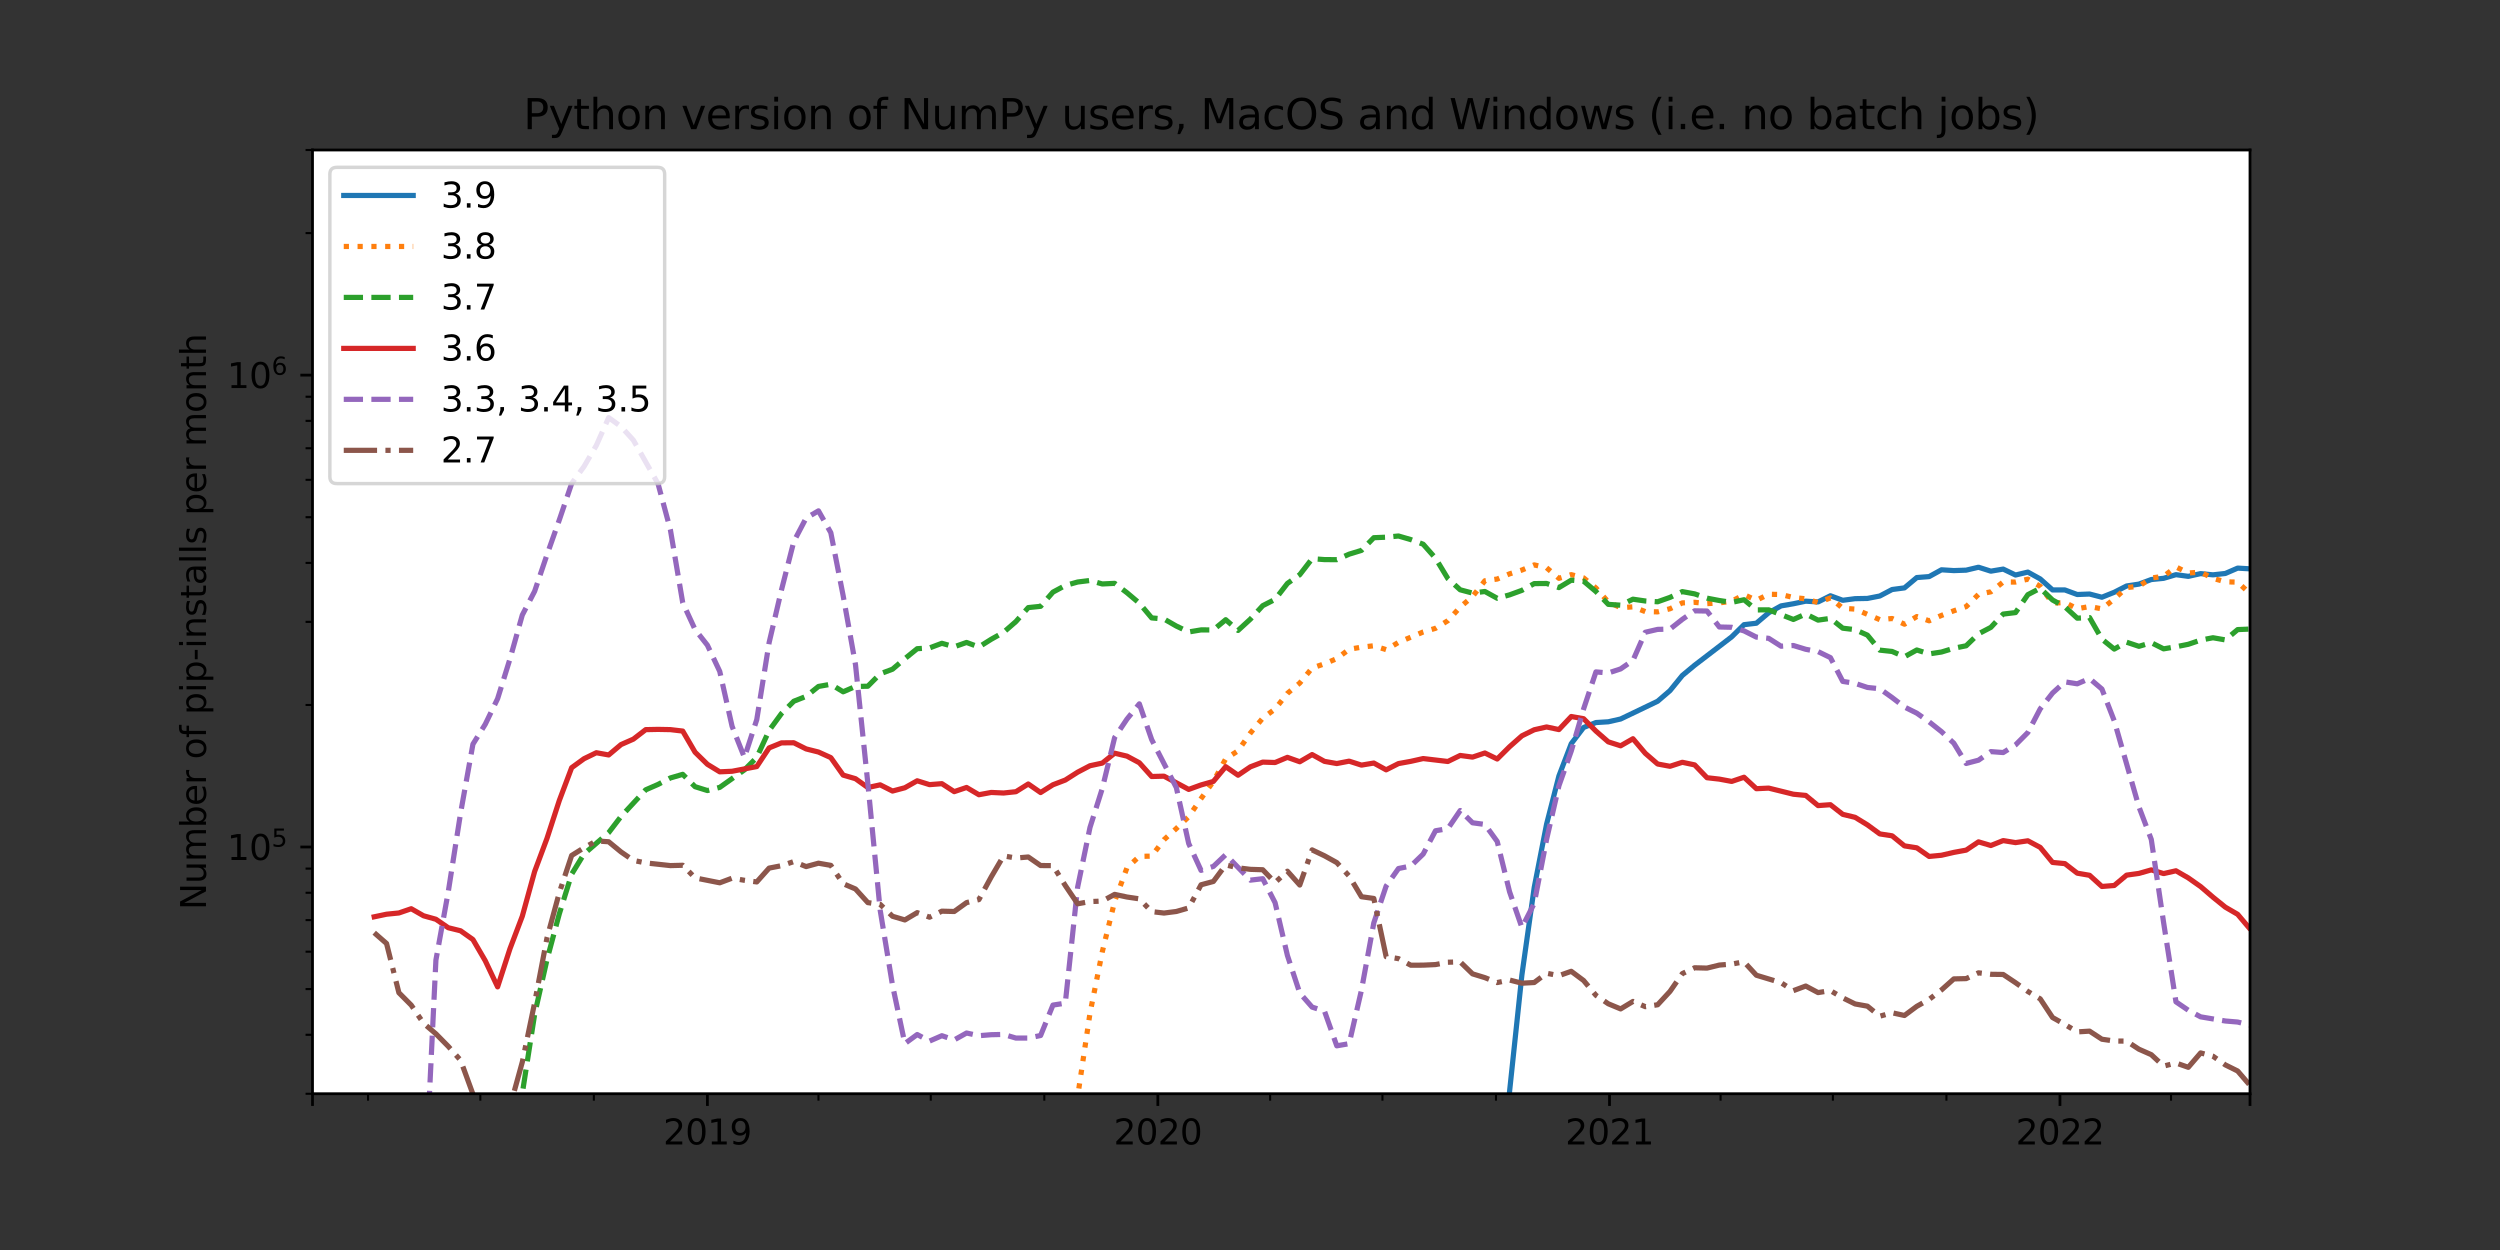 <?xml version="1.0" encoding="utf-8" standalone="no"?>
<!DOCTYPE svg PUBLIC "-//W3C//DTD SVG 1.1//EN"
  "http://www.w3.org/Graphics/SVG/1.1/DTD/svg11.dtd">
<svg xmlns:xlink="http://www.w3.org/1999/xlink" width="720pt" height="360pt" viewBox="0 0 720 360" xmlns="http://www.w3.org/2000/svg" version="1.1">
 <rect x="0" y="0" width="720" height="360" fill="#333333" stroke="none"/>
 <defs>
  <style type="text/css">*{stroke-linejoin: round; stroke-linecap: butt}</style>
 </defs>
 <g id="figure_1">
  <g id="patch_1">
   <path d="M 0 360 
L 720 360 
L 720 0 
L 0 0 
L 0 360 
z
" style="fill: none"/>
  </g>
  <g id="axes_1">
   <g id="patch_2">
    <path d="M 90 315 
L 648 315 
L 648 43.2 
L 90 43.2 
z
" style="fill: #ffffff"/>
   </g>
   <g id="matplotlib.axis_1">
    <g id="xtick_1">
     <g id="line2d_1">
      <defs>
       <path id="m147b0d1f07" d="M 0 0 
L 0 3.5 
" style="stroke: #000000; stroke-width: 0.8"/>
      </defs>
      <g>
       <use xlink:href="#m147b0d1f07" x="90" y="315" style="stroke: #000000; stroke-width: 0.8"/>
      </g>
     </g>
    </g>
    <g id="xtick_2">
     <g id="line2d_2">
      <g>
       <use xlink:href="#m147b0d1f07" x="203.732" y="315" style="stroke: #000000; stroke-width: 0.8"/>
      </g>
     </g>
     <g id="text_1">
      <!-- 2019 -->
      <g transform="translate(191.007 329.598)scale(0.1 -0.1)">
       <defs>
        <path id="DejaVuSans-32" d="M 1228 531 
L 3431 531 
L 3431 0 
L 469 0 
L 469 531 
Q 828 903 1448 1529 
Q 2069 2156 2228 2338 
Q 2531 2678 2651 2914 
Q 2772 3150 2772 3378 
Q 2772 3750 2511 3984 
Q 2250 4219 1831 4219 
Q 1534 4219 1204 4116 
Q 875 4013 500 3803 
L 500 4441 
Q 881 4594 1212 4672 
Q 1544 4750 1819 4750 
Q 2544 4750 2975 4387 
Q 3406 4025 3406 3419 
Q 3406 3131 3298 2873 
Q 3191 2616 2906 2266 
Q 2828 2175 2409 1742 
Q 1991 1309 1228 531 
z
" transform="scale(0.016)"/>
        <path id="DejaVuSans-30" d="M 2034 4250 
Q 1547 4250 1301 3770 
Q 1056 3291 1056 2328 
Q 1056 1369 1301 889 
Q 1547 409 2034 409 
Q 2525 409 2770 889 
Q 3016 1369 3016 2328 
Q 3016 3291 2770 3770 
Q 2525 4250 2034 4250 
z
M 2034 4750 
Q 2819 4750 3233 4129 
Q 3647 3509 3647 2328 
Q 3647 1150 3233 529 
Q 2819 -91 2034 -91 
Q 1250 -91 836 529 
Q 422 1150 422 2328 
Q 422 3509 836 4129 
Q 1250 4750 2034 4750 
z
" transform="scale(0.016)"/>
        <path id="DejaVuSans-31" d="M 794 531 
L 1825 531 
L 1825 4091 
L 703 3866 
L 703 4441 
L 1819 4666 
L 2450 4666 
L 2450 531 
L 3481 531 
L 3481 0 
L 794 0 
L 794 531 
z
" transform="scale(0.016)"/>
        <path id="DejaVuSans-39" d="M 703 97 
L 703 672 
Q 941 559 1184 500 
Q 1428 441 1663 441 
Q 2288 441 2617 861 
Q 2947 1281 2994 2138 
Q 2813 1869 2534 1725 
Q 2256 1581 1919 1581 
Q 1219 1581 811 2004 
Q 403 2428 403 3163 
Q 403 3881 828 4315 
Q 1253 4750 1959 4750 
Q 2769 4750 3195 4129 
Q 3622 3509 3622 2328 
Q 3622 1225 3098 567 
Q 2575 -91 1691 -91 
Q 1453 -91 1209 -44 
Q 966 3 703 97 
z
M 1959 2075 
Q 2384 2075 2632 2365 
Q 2881 2656 2881 3163 
Q 2881 3666 2632 3958 
Q 2384 4250 1959 4250 
Q 1534 4250 1286 3958 
Q 1038 3666 1038 3163 
Q 1038 2656 1286 2365 
Q 1534 2075 1959 2075 
z
" transform="scale(0.016)"/>
       </defs>
       <use xlink:href="#DejaVuSans-32"/>
       <use xlink:href="#DejaVuSans-30" x="63.623"/>
       <use xlink:href="#DejaVuSans-31" x="127.246"/>
       <use xlink:href="#DejaVuSans-39" x="190.869"/>
      </g>
     </g>
    </g>
    <g id="xtick_3">
     <g id="line2d_3">
      <g>
       <use xlink:href="#m147b0d1f07" x="333.459" y="315" style="stroke: #000000; stroke-width: 0.8"/>
      </g>
     </g>
     <g id="text_2">
      <!-- 2020 -->
      <g transform="translate(320.734 329.598)scale(0.1 -0.1)">
       <use xlink:href="#DejaVuSans-32"/>
       <use xlink:href="#DejaVuSans-30" x="63.623"/>
       <use xlink:href="#DejaVuSans-32" x="127.246"/>
       <use xlink:href="#DejaVuSans-30" x="190.869"/>
      </g>
     </g>
    </g>
    <g id="xtick_4">
     <g id="line2d_4">
      <g>
       <use xlink:href="#m147b0d1f07" x="463.54" y="315" style="stroke: #000000; stroke-width: 0.8"/>
      </g>
     </g>
     <g id="text_3">
      <!-- 2021 -->
      <g transform="translate(450.815 329.598)scale(0.1 -0.1)">
       <use xlink:href="#DejaVuSans-32"/>
       <use xlink:href="#DejaVuSans-30" x="63.623"/>
       <use xlink:href="#DejaVuSans-32" x="127.246"/>
       <use xlink:href="#DejaVuSans-31" x="190.869"/>
      </g>
     </g>
    </g>
    <g id="xtick_5">
     <g id="line2d_5">
      <g>
       <use xlink:href="#m147b0d1f07" x="593.266" y="315" style="stroke: #000000; stroke-width: 0.8"/>
      </g>
     </g>
     <g id="text_4">
      <!-- 2022 -->
      <g transform="translate(580.541 329.598)scale(0.1 -0.1)">
       <use xlink:href="#DejaVuSans-32"/>
       <use xlink:href="#DejaVuSans-30" x="63.623"/>
       <use xlink:href="#DejaVuSans-32" x="127.246"/>
       <use xlink:href="#DejaVuSans-32" x="190.869"/>
      </g>
     </g>
    </g>
    <g id="xtick_6">
     <g id="line2d_6">
      <g>
       <use xlink:href="#m147b0d1f07" x="648" y="315" style="stroke: #000000; stroke-width: 0.8"/>
      </g>
     </g>
    </g>
    <g id="xtick_7">
     <g id="line2d_7">
      <defs>
       <path id="m01ecec6d62" d="M 0 0 
L 0 2 
" style="stroke: #000000; stroke-width: 0.6"/>
      </defs>
      <g>
       <use xlink:href="#m01ecec6d62" x="105.994" y="315" style="stroke: #000000; stroke-width: 0.6"/>
      </g>
     </g>
    </g>
    <g id="xtick_8">
     <g id="line2d_8">
      <g>
       <use xlink:href="#m01ecec6d62" x="138.336" y="315" style="stroke: #000000; stroke-width: 0.6"/>
      </g>
     </g>
    </g>
    <g id="xtick_9">
     <g id="line2d_9">
      <g>
       <use xlink:href="#m01ecec6d62" x="171.034" y="315" style="stroke: #000000; stroke-width: 0.6"/>
      </g>
     </g>
    </g>
    <g id="xtick_10">
     <g id="line2d_10">
      <g>
       <use xlink:href="#m01ecec6d62" x="235.72" y="315" style="stroke: #000000; stroke-width: 0.6"/>
      </g>
     </g>
    </g>
    <g id="xtick_11">
     <g id="line2d_11">
      <g>
       <use xlink:href="#m01ecec6d62" x="268.062" y="315" style="stroke: #000000; stroke-width: 0.6"/>
      </g>
     </g>
    </g>
    <g id="xtick_12">
     <g id="line2d_12">
      <g>
       <use xlink:href="#m01ecec6d62" x="300.761" y="315" style="stroke: #000000; stroke-width: 0.6"/>
      </g>
     </g>
    </g>
    <g id="xtick_13">
     <g id="line2d_13">
      <g>
       <use xlink:href="#m01ecec6d62" x="365.801" y="315" style="stroke: #000000; stroke-width: 0.6"/>
      </g>
     </g>
    </g>
    <g id="xtick_14">
     <g id="line2d_14">
      <g>
       <use xlink:href="#m01ecec6d62" x="398.144" y="315" style="stroke: #000000; stroke-width: 0.6"/>
      </g>
     </g>
    </g>
    <g id="xtick_15">
     <g id="line2d_15">
      <g>
       <use xlink:href="#m01ecec6d62" x="430.842" y="315" style="stroke: #000000; stroke-width: 0.6"/>
      </g>
     </g>
    </g>
    <g id="xtick_16">
     <g id="line2d_16">
      <g>
       <use xlink:href="#m01ecec6d62" x="495.527" y="315" style="stroke: #000000; stroke-width: 0.6"/>
      </g>
     </g>
    </g>
    <g id="xtick_17">
     <g id="line2d_17">
      <g>
       <use xlink:href="#m01ecec6d62" x="527.87" y="315" style="stroke: #000000; stroke-width: 0.6"/>
      </g>
     </g>
    </g>
    <g id="xtick_18">
     <g id="line2d_18">
      <g>
       <use xlink:href="#m01ecec6d62" x="560.568" y="315" style="stroke: #000000; stroke-width: 0.6"/>
      </g>
     </g>
    </g>
    <g id="xtick_19">
     <g id="line2d_19">
      <g>
       <use xlink:href="#m01ecec6d62" x="625.254" y="315" style="stroke: #000000; stroke-width: 0.6"/>
      </g>
     </g>
    </g>
   </g>
   <g id="matplotlib.axis_2">
    <g id="ytick_1">
     <g id="line2d_20">
      <defs>
       <path id="m33258779d2" d="M 0 0 
L -3.5 0 
" style="stroke: #000000; stroke-width: 0.8"/>
      </defs>
      <g>
       <use xlink:href="#m33258779d2" x="90" y="243.941" style="stroke: #000000; stroke-width: 0.8"/>
      </g>
     </g>
     <g id="text_5">
      <!-- $\mathdefault{10^{5}}$ -->
      <g transform="translate(65.4 247.74)scale(0.1 -0.1)">
       <defs>
        <path id="DejaVuSans-35" d="M 691 4666 
L 3169 4666 
L 3169 4134 
L 1269 4134 
L 1269 2991 
Q 1406 3038 1543 3061 
Q 1681 3084 1819 3084 
Q 2600 3084 3056 2656 
Q 3513 2228 3513 1497 
Q 3513 744 3044 326 
Q 2575 -91 1722 -91 
Q 1428 -91 1123 -41 
Q 819 9 494 109 
L 494 744 
Q 775 591 1075 516 
Q 1375 441 1709 441 
Q 2250 441 2565 725 
Q 2881 1009 2881 1497 
Q 2881 1984 2565 2268 
Q 2250 2553 1709 2553 
Q 1456 2553 1204 2497 
Q 953 2441 691 2322 
L 691 4666 
z
" transform="scale(0.016)"/>
       </defs>
       <use xlink:href="#DejaVuSans-31" transform="translate(0 0.684)"/>
       <use xlink:href="#DejaVuSans-30" transform="translate(63.623 0.684)"/>
       <use xlink:href="#DejaVuSans-35" transform="translate(128.203 38.966)scale(0.7)"/>
      </g>
     </g>
    </g>
    <g id="ytick_2">
     <g id="line2d_21">
      <g>
       <use xlink:href="#m33258779d2" x="90" y="108.041" style="stroke: #000000; stroke-width: 0.8"/>
      </g>
     </g>
     <g id="text_6">
      <!-- $\mathdefault{10^{6}}$ -->
      <g transform="translate(65.4 111.84)scale(0.1 -0.1)">
       <defs>
        <path id="DejaVuSans-36" d="M 2113 2584 
Q 1688 2584 1439 2293 
Q 1191 2003 1191 1497 
Q 1191 994 1439 701 
Q 1688 409 2113 409 
Q 2538 409 2786 701 
Q 3034 994 3034 1497 
Q 3034 2003 2786 2293 
Q 2538 2584 2113 2584 
z
M 3366 4563 
L 3366 3988 
Q 3128 4100 2886 4159 
Q 2644 4219 2406 4219 
Q 1781 4219 1451 3797 
Q 1122 3375 1075 2522 
Q 1259 2794 1537 2939 
Q 1816 3084 2150 3084 
Q 2853 3084 3261 2657 
Q 3669 2231 3669 1497 
Q 3669 778 3244 343 
Q 2819 -91 2113 -91 
Q 1303 -91 875 529 
Q 447 1150 447 2328 
Q 447 3434 972 4092 
Q 1497 4750 2381 4750 
Q 2619 4750 2861 4703 
Q 3103 4656 3366 4563 
z
" transform="scale(0.016)"/>
       </defs>
       <use xlink:href="#DejaVuSans-31" transform="translate(0 0.766)"/>
       <use xlink:href="#DejaVuSans-30" transform="translate(63.623 0.766)"/>
       <use xlink:href="#DejaVuSans-36" transform="translate(128.203 39.047)scale(0.7)"/>
      </g>
     </g>
    </g>
    <g id="ytick_3">
     <g id="line2d_22">
      <defs>
       <path id="mcaf489f945" d="M 0 0 
L -2 0 
" style="stroke: #000000; stroke-width: 0.6"/>
      </defs>
      <g>
       <use xlink:href="#mcaf489f945" x="90" y="315" style="stroke: #000000; stroke-width: 0.6"/>
      </g>
     </g>
    </g>
    <g id="ytick_4">
     <g id="line2d_23">
      <g>
       <use xlink:href="#mcaf489f945" x="90" y="298.021" style="stroke: #000000; stroke-width: 0.6"/>
      </g>
     </g>
    </g>
    <g id="ytick_5">
     <g id="line2d_24">
      <g>
       <use xlink:href="#mcaf489f945" x="90" y="284.851" style="stroke: #000000; stroke-width: 0.6"/>
      </g>
     </g>
    </g>
    <g id="ytick_6">
     <g id="line2d_25">
      <g>
       <use xlink:href="#mcaf489f945" x="90" y="274.09" style="stroke: #000000; stroke-width: 0.6"/>
      </g>
     </g>
    </g>
    <g id="ytick_7">
     <g id="line2d_26">
      <g>
       <use xlink:href="#mcaf489f945" x="90" y="264.992" style="stroke: #000000; stroke-width: 0.6"/>
      </g>
     </g>
    </g>
    <g id="ytick_8">
     <g id="line2d_27">
      <g>
       <use xlink:href="#mcaf489f945" x="90" y="257.111" style="stroke: #000000; stroke-width: 0.6"/>
      </g>
     </g>
    </g>
    <g id="ytick_9">
     <g id="line2d_28">
      <g>
       <use xlink:href="#mcaf489f945" x="90" y="250.159" style="stroke: #000000; stroke-width: 0.6"/>
      </g>
     </g>
    </g>
    <g id="ytick_10">
     <g id="line2d_29">
      <g>
       <use xlink:href="#mcaf489f945" x="90" y="203.031" style="stroke: #000000; stroke-width: 0.6"/>
      </g>
     </g>
    </g>
    <g id="ytick_11">
     <g id="line2d_30">
      <g>
       <use xlink:href="#mcaf489f945" x="90" y="179.1" style="stroke: #000000; stroke-width: 0.6"/>
      </g>
     </g>
    </g>
    <g id="ytick_12">
     <g id="line2d_31">
      <g>
       <use xlink:href="#mcaf489f945" x="90" y="162.121" style="stroke: #000000; stroke-width: 0.6"/>
      </g>
     </g>
    </g>
    <g id="ytick_13">
     <g id="line2d_32">
      <g>
       <use xlink:href="#mcaf489f945" x="90" y="148.951" style="stroke: #000000; stroke-width: 0.6"/>
      </g>
     </g>
    </g>
    <g id="ytick_14">
     <g id="line2d_33">
      <g>
       <use xlink:href="#mcaf489f945" x="90" y="138.19" style="stroke: #000000; stroke-width: 0.6"/>
      </g>
     </g>
    </g>
    <g id="ytick_15">
     <g id="line2d_34">
      <g>
       <use xlink:href="#mcaf489f945" x="90" y="129.092" style="stroke: #000000; stroke-width: 0.6"/>
      </g>
     </g>
    </g>
    <g id="ytick_16">
     <g id="line2d_35">
      <g>
       <use xlink:href="#mcaf489f945" x="90" y="121.211" style="stroke: #000000; stroke-width: 0.6"/>
      </g>
     </g>
    </g>
    <g id="ytick_17">
     <g id="line2d_36">
      <g>
       <use xlink:href="#mcaf489f945" x="90" y="114.259" style="stroke: #000000; stroke-width: 0.6"/>
      </g>
     </g>
    </g>
    <g id="ytick_18">
     <g id="line2d_37">
      <g>
       <use xlink:href="#mcaf489f945" x="90" y="67.131" style="stroke: #000000; stroke-width: 0.6"/>
      </g>
     </g>
    </g>
    <g id="ytick_19">
     <g id="line2d_38">
      <g>
       <use xlink:href="#mcaf489f945" x="90" y="43.2" style="stroke: #000000; stroke-width: 0.6"/>
      </g>
     </g>
    </g>
    <g id="text_7">
     <!-- Number of pip-installs per month -->
     <g transform="translate(59.32 262.006)rotate(-90)scale(0.1 -0.1)">
      <defs>
       <path id="DejaVuSans-4e" d="M 628 4666 
L 1478 4666 
L 3547 763 
L 3547 4666 
L 4159 4666 
L 4159 0 
L 3309 0 
L 1241 3903 
L 1241 0 
L 628 0 
L 628 4666 
z
" transform="scale(0.016)"/>
       <path id="DejaVuSans-75" d="M 544 1381 
L 544 3500 
L 1119 3500 
L 1119 1403 
Q 1119 906 1312 657 
Q 1506 409 1894 409 
Q 2359 409 2629 706 
Q 2900 1003 2900 1516 
L 2900 3500 
L 3475 3500 
L 3475 0 
L 2900 0 
L 2900 538 
Q 2691 219 2414 64 
Q 2138 -91 1772 -91 
Q 1169 -91 856 284 
Q 544 659 544 1381 
z
M 1991 3584 
L 1991 3584 
z
" transform="scale(0.016)"/>
       <path id="DejaVuSans-6d" d="M 3328 2828 
Q 3544 3216 3844 3400 
Q 4144 3584 4550 3584 
Q 5097 3584 5394 3201 
Q 5691 2819 5691 2113 
L 5691 0 
L 5113 0 
L 5113 2094 
Q 5113 2597 4934 2840 
Q 4756 3084 4391 3084 
Q 3944 3084 3684 2787 
Q 3425 2491 3425 1978 
L 3425 0 
L 2847 0 
L 2847 2094 
Q 2847 2600 2669 2842 
Q 2491 3084 2119 3084 
Q 1678 3084 1418 2786 
Q 1159 2488 1159 1978 
L 1159 0 
L 581 0 
L 581 3500 
L 1159 3500 
L 1159 2956 
Q 1356 3278 1631 3431 
Q 1906 3584 2284 3584 
Q 2666 3584 2933 3390 
Q 3200 3197 3328 2828 
z
" transform="scale(0.016)"/>
       <path id="DejaVuSans-62" d="M 3116 1747 
Q 3116 2381 2855 2742 
Q 2594 3103 2138 3103 
Q 1681 3103 1420 2742 
Q 1159 2381 1159 1747 
Q 1159 1113 1420 752 
Q 1681 391 2138 391 
Q 2594 391 2855 752 
Q 3116 1113 3116 1747 
z
M 1159 2969 
Q 1341 3281 1617 3432 
Q 1894 3584 2278 3584 
Q 2916 3584 3314 3078 
Q 3713 2572 3713 1747 
Q 3713 922 3314 415 
Q 2916 -91 2278 -91 
Q 1894 -91 1617 61 
Q 1341 213 1159 525 
L 1159 0 
L 581 0 
L 581 4863 
L 1159 4863 
L 1159 2969 
z
" transform="scale(0.016)"/>
       <path id="DejaVuSans-65" d="M 3597 1894 
L 3597 1613 
L 953 1613 
Q 991 1019 1311 708 
Q 1631 397 2203 397 
Q 2534 397 2845 478 
Q 3156 559 3463 722 
L 3463 178 
Q 3153 47 2828 -22 
Q 2503 -91 2169 -91 
Q 1331 -91 842 396 
Q 353 884 353 1716 
Q 353 2575 817 3079 
Q 1281 3584 2069 3584 
Q 2775 3584 3186 3129 
Q 3597 2675 3597 1894 
z
M 3022 2063 
Q 3016 2534 2758 2815 
Q 2500 3097 2075 3097 
Q 1594 3097 1305 2825 
Q 1016 2553 972 2059 
L 3022 2063 
z
" transform="scale(0.016)"/>
       <path id="DejaVuSans-72" d="M 2631 2963 
Q 2534 3019 2420 3045 
Q 2306 3072 2169 3072 
Q 1681 3072 1420 2755 
Q 1159 2438 1159 1844 
L 1159 0 
L 581 0 
L 581 3500 
L 1159 3500 
L 1159 2956 
Q 1341 3275 1631 3429 
Q 1922 3584 2338 3584 
Q 2397 3584 2469 3576 
Q 2541 3569 2628 3553 
L 2631 2963 
z
" transform="scale(0.016)"/>
       <path id="DejaVuSans-20" transform="scale(0.016)"/>
       <path id="DejaVuSans-6f" d="M 1959 3097 
Q 1497 3097 1228 2736 
Q 959 2375 959 1747 
Q 959 1119 1226 758 
Q 1494 397 1959 397 
Q 2419 397 2687 759 
Q 2956 1122 2956 1747 
Q 2956 2369 2687 2733 
Q 2419 3097 1959 3097 
z
M 1959 3584 
Q 2709 3584 3137 3096 
Q 3566 2609 3566 1747 
Q 3566 888 3137 398 
Q 2709 -91 1959 -91 
Q 1206 -91 779 398 
Q 353 888 353 1747 
Q 353 2609 779 3096 
Q 1206 3584 1959 3584 
z
" transform="scale(0.016)"/>
       <path id="DejaVuSans-66" d="M 2375 4863 
L 2375 4384 
L 1825 4384 
Q 1516 4384 1395 4259 
Q 1275 4134 1275 3809 
L 1275 3500 
L 2222 3500 
L 2222 3053 
L 1275 3053 
L 1275 0 
L 697 0 
L 697 3053 
L 147 3053 
L 147 3500 
L 697 3500 
L 697 3744 
Q 697 4328 969 4595 
Q 1241 4863 1831 4863 
L 2375 4863 
z
" transform="scale(0.016)"/>
       <path id="DejaVuSans-70" d="M 1159 525 
L 1159 -1331 
L 581 -1331 
L 581 3500 
L 1159 3500 
L 1159 2969 
Q 1341 3281 1617 3432 
Q 1894 3584 2278 3584 
Q 2916 3584 3314 3078 
Q 3713 2572 3713 1747 
Q 3713 922 3314 415 
Q 2916 -91 2278 -91 
Q 1894 -91 1617 61 
Q 1341 213 1159 525 
z
M 3116 1747 
Q 3116 2381 2855 2742 
Q 2594 3103 2138 3103 
Q 1681 3103 1420 2742 
Q 1159 2381 1159 1747 
Q 1159 1113 1420 752 
Q 1681 391 2138 391 
Q 2594 391 2855 752 
Q 3116 1113 3116 1747 
z
" transform="scale(0.016)"/>
       <path id="DejaVuSans-69" d="M 603 3500 
L 1178 3500 
L 1178 0 
L 603 0 
L 603 3500 
z
M 603 4863 
L 1178 4863 
L 1178 4134 
L 603 4134 
L 603 4863 
z
" transform="scale(0.016)"/>
       <path id="DejaVuSans-2d" d="M 313 2009 
L 1997 2009 
L 1997 1497 
L 313 1497 
L 313 2009 
z
" transform="scale(0.016)"/>
       <path id="DejaVuSans-6e" d="M 3513 2113 
L 3513 0 
L 2938 0 
L 2938 2094 
Q 2938 2591 2744 2837 
Q 2550 3084 2163 3084 
Q 1697 3084 1428 2787 
Q 1159 2491 1159 1978 
L 1159 0 
L 581 0 
L 581 3500 
L 1159 3500 
L 1159 2956 
Q 1366 3272 1645 3428 
Q 1925 3584 2291 3584 
Q 2894 3584 3203 3211 
Q 3513 2838 3513 2113 
z
" transform="scale(0.016)"/>
       <path id="DejaVuSans-73" d="M 2834 3397 
L 2834 2853 
Q 2591 2978 2328 3040 
Q 2066 3103 1784 3103 
Q 1356 3103 1142 2972 
Q 928 2841 928 2578 
Q 928 2378 1081 2264 
Q 1234 2150 1697 2047 
L 1894 2003 
Q 2506 1872 2764 1633 
Q 3022 1394 3022 966 
Q 3022 478 2636 193 
Q 2250 -91 1575 -91 
Q 1294 -91 989 -36 
Q 684 19 347 128 
L 347 722 
Q 666 556 975 473 
Q 1284 391 1588 391 
Q 1994 391 2212 530 
Q 2431 669 2431 922 
Q 2431 1156 2273 1281 
Q 2116 1406 1581 1522 
L 1381 1569 
Q 847 1681 609 1914 
Q 372 2147 372 2553 
Q 372 3047 722 3315 
Q 1072 3584 1716 3584 
Q 2034 3584 2315 3537 
Q 2597 3491 2834 3397 
z
" transform="scale(0.016)"/>
       <path id="DejaVuSans-74" d="M 1172 4494 
L 1172 3500 
L 2356 3500 
L 2356 3053 
L 1172 3053 
L 1172 1153 
Q 1172 725 1289 603 
Q 1406 481 1766 481 
L 2356 481 
L 2356 0 
L 1766 0 
Q 1100 0 847 248 
Q 594 497 594 1153 
L 594 3053 
L 172 3053 
L 172 3500 
L 594 3500 
L 594 4494 
L 1172 4494 
z
" transform="scale(0.016)"/>
       <path id="DejaVuSans-61" d="M 2194 1759 
Q 1497 1759 1228 1600 
Q 959 1441 959 1056 
Q 959 750 1161 570 
Q 1363 391 1709 391 
Q 2188 391 2477 730 
Q 2766 1069 2766 1631 
L 2766 1759 
L 2194 1759 
z
M 3341 1997 
L 3341 0 
L 2766 0 
L 2766 531 
Q 2569 213 2275 61 
Q 1981 -91 1556 -91 
Q 1019 -91 701 211 
Q 384 513 384 1019 
Q 384 1609 779 1909 
Q 1175 2209 1959 2209 
L 2766 2209 
L 2766 2266 
Q 2766 2663 2505 2880 
Q 2244 3097 1772 3097 
Q 1472 3097 1187 3025 
Q 903 2953 641 2809 
L 641 3341 
Q 956 3463 1253 3523 
Q 1550 3584 1831 3584 
Q 2591 3584 2966 3190 
Q 3341 2797 3341 1997 
z
" transform="scale(0.016)"/>
       <path id="DejaVuSans-6c" d="M 603 4863 
L 1178 4863 
L 1178 0 
L 603 0 
L 603 4863 
z
" transform="scale(0.016)"/>
       <path id="DejaVuSans-68" d="M 3513 2113 
L 3513 0 
L 2938 0 
L 2938 2094 
Q 2938 2591 2744 2837 
Q 2550 3084 2163 3084 
Q 1697 3084 1428 2787 
Q 1159 2491 1159 1978 
L 1159 0 
L 581 0 
L 581 4863 
L 1159 4863 
L 1159 2956 
Q 1366 3272 1645 3428 
Q 1925 3584 2291 3584 
Q 2894 3584 3203 3211 
Q 3513 2838 3513 2113 
z
" transform="scale(0.016)"/>
      </defs>
      <use xlink:href="#DejaVuSans-4e"/>
      <use xlink:href="#DejaVuSans-75" x="74.805"/>
      <use xlink:href="#DejaVuSans-6d" x="138.184"/>
      <use xlink:href="#DejaVuSans-62" x="235.596"/>
      <use xlink:href="#DejaVuSans-65" x="299.072"/>
      <use xlink:href="#DejaVuSans-72" x="360.596"/>
      <use xlink:href="#DejaVuSans-20" x="401.709"/>
      <use xlink:href="#DejaVuSans-6f" x="433.496"/>
      <use xlink:href="#DejaVuSans-66" x="494.678"/>
      <use xlink:href="#DejaVuSans-20" x="529.883"/>
      <use xlink:href="#DejaVuSans-70" x="561.67"/>
      <use xlink:href="#DejaVuSans-69" x="625.146"/>
      <use xlink:href="#DejaVuSans-70" x="652.93"/>
      <use xlink:href="#DejaVuSans-2d" x="716.406"/>
      <use xlink:href="#DejaVuSans-69" x="752.49"/>
      <use xlink:href="#DejaVuSans-6e" x="780.273"/>
      <use xlink:href="#DejaVuSans-73" x="843.652"/>
      <use xlink:href="#DejaVuSans-74" x="895.752"/>
      <use xlink:href="#DejaVuSans-61" x="934.961"/>
      <use xlink:href="#DejaVuSans-6c" x="996.24"/>
      <use xlink:href="#DejaVuSans-6c" x="1024.023"/>
      <use xlink:href="#DejaVuSans-73" x="1051.807"/>
      <use xlink:href="#DejaVuSans-20" x="1103.906"/>
      <use xlink:href="#DejaVuSans-70" x="1135.693"/>
      <use xlink:href="#DejaVuSans-65" x="1199.17"/>
      <use xlink:href="#DejaVuSans-72" x="1260.693"/>
      <use xlink:href="#DejaVuSans-20" x="1301.807"/>
      <use xlink:href="#DejaVuSans-6d" x="1333.594"/>
      <use xlink:href="#DejaVuSans-6f" x="1431.006"/>
      <use xlink:href="#DejaVuSans-6e" x="1492.188"/>
      <use xlink:href="#DejaVuSans-74" x="1555.566"/>
      <use xlink:href="#DejaVuSans-68" x="1594.775"/>
     </g>
    </g>
   </g>
   <g id="line2d_39">
    <path d="M 432.039 361 
L 434.752 314.36 
L 438.306 280.782 
L 441.86 255.566 
L 445.414 237.362 
L 448.968 223.474 
L 452.522 214.177 
L 456.076 209.512 
L 459.631 208.093 
L 463.185 207.875 
L 466.739 207.072 
L 477.401 201.959 
L 480.955 198.898 
L 484.51 194.534 
L 488.064 191.58 
L 498.726 183.407 
L 502.28 179.906 
L 505.834 179.488 
L 509.389 176.466 
L 512.943 174.498 
L 516.497 173.882 
L 520.051 173.137 
L 523.605 173.356 
L 527.159 171.581 
L 530.713 172.885 
L 534.268 172.417 
L 537.822 172.348 
L 541.376 171.652 
L 544.93 169.781 
L 548.484 169.313 
L 552.038 166.335 
L 555.592 166.06 
L 559.146 164.103 
L 562.701 164.33 
L 566.255 164.206 
L 569.809 163.362 
L 573.363 164.494 
L 576.917 163.899 
L 580.471 165.606 
L 584.025 164.763 
L 587.58 166.728 
L 591.134 169.896 
L 594.688 169.906 
L 598.242 171.22 
L 601.796 171.08 
L 605.35 172.005 
L 608.904 170.576 
L 612.459 168.762 
L 616.013 168.227 
L 619.567 166.906 
L 623.121 166.559 
L 626.675 165.505 
L 630.229 165.99 
L 633.783 165.202 
L 637.338 165.554 
L 640.892 165.16 
L 644.446 163.618 
L 648 163.822 
L 651.554 162.538 
L 655.108 162.77 
L 658.662 162.22 
L 662.217 169.843 
L 662.217 169.843 
" clip-path="url(#p73c230ba4f)" style="fill: none; stroke: #1f77b4; stroke-width: 1.5; stroke-linecap: square"/>
   </g>
   <g id="line2d_40">
    <path d="M 306.593 361 
L 306.803 356.095 
L 310.357 315.857 
L 313.911 291.85 
L 317.465 274.084 
L 321.019 259.608 
L 324.573 249.908 
L 328.127 246.629 
L 331.682 246.567 
L 335.236 241.824 
L 338.79 238.604 
L 342.344 235.218 
L 345.898 229.997 
L 349.452 225.048 
L 353.006 218.534 
L 356.561 216.215 
L 360.115 211.111 
L 363.669 206.823 
L 367.223 204.191 
L 370.777 199.689 
L 374.331 196.716 
L 377.885 192.392 
L 381.439 191.177 
L 384.994 189.68 
L 388.548 186.989 
L 392.102 186.386 
L 395.656 185.98 
L 399.21 187.099 
L 402.764 185.01 
L 409.873 182.007 
L 413.427 180.955 
L 416.981 178.753 
L 420.535 174.847 
L 424.089 171.799 
L 427.643 167.257 
L 431.197 166.763 
L 434.752 165.271 
L 438.306 164.172 
L 441.86 162.693 
L 445.414 163.508 
L 448.968 166.559 
L 452.522 165.502 
L 456.076 166.435 
L 459.631 169.341 
L 463.185 173.366 
L 466.739 175.014 
L 470.293 174.771 
L 473.847 176.141 
L 477.401 176.217 
L 480.955 175.323 
L 484.51 173.637 
L 488.064 173.465 
L 491.618 173.851 
L 495.172 173.633 
L 498.726 173.155 
L 502.28 171.265 
L 505.834 172.884 
L 509.389 171.149 
L 512.943 171.218 
L 516.497 172.086 
L 520.051 172.458 
L 523.605 173.539 
L 527.159 172.209 
L 530.713 175.18 
L 534.268 175.424 
L 541.376 178.456 
L 544.93 178.134 
L 548.484 179.767 
L 552.038 177.571 
L 555.592 178.791 
L 559.146 177.241 
L 562.701 175.905 
L 566.255 174.707 
L 569.809 171.175 
L 573.363 170.444 
L 576.917 167.621 
L 580.471 167.63 
L 584.025 166.799 
L 587.58 168.86 
L 591.134 173.706 
L 594.688 173.518 
L 598.242 175.313 
L 601.796 174.684 
L 605.35 175.351 
L 608.904 172.504 
L 612.459 169.223 
L 616.013 168.845 
L 619.567 166.463 
L 623.121 165.986 
L 626.675 163.273 
L 630.229 165.025 
L 633.783 164.785 
L 637.338 166.567 
L 640.892 167.562 
L 644.446 167.658 
L 648 170.969 
L 651.554 169.726 
L 655.108 170.447 
L 658.662 168.842 
L 662.217 175.783 
L 662.217 175.783 
" clip-path="url(#p73c230ba4f)" style="fill: none; stroke-dasharray: 1.5,2.475; stroke-dashoffset: 0; stroke: #ff7f0e; stroke-width: 1.5"/>
   </g>
   <g id="line2d_41">
    <path d="M 146.166 361 
L 146.866 349.67 
L 150.42 314.922 
L 153.975 292.132 
L 157.529 276.411 
L 161.083 263.176 
L 164.637 251.75 
L 168.191 245.945 
L 175.299 239.796 
L 178.854 235.142 
L 185.962 227.469 
L 189.516 225.916 
L 193.07 224.054 
L 196.624 223.01 
L 200.178 226.565 
L 203.732 227.677 
L 207.287 226.763 
L 214.395 221.725 
L 217.949 218.146 
L 221.503 210.377 
L 225.057 205.511 
L 228.611 201.959 
L 232.166 200.552 
L 235.72 197.698 
L 239.274 197.062 
L 242.828 199.238 
L 246.382 197.698 
L 249.936 197.633 
L 253.49 194.055 
L 257.045 192.733 
L 260.599 189.703 
L 264.153 186.825 
L 267.707 186.604 
L 271.261 185.27 
L 274.815 186.276 
L 278.369 185.025 
L 281.924 186.341 
L 285.478 184.106 
L 289.032 182.113 
L 292.586 179.009 
L 296.14 174.988 
L 299.694 174.619 
L 303.248 170.532 
L 306.803 168.619 
L 310.357 167.623 
L 313.911 167.178 
L 317.465 168.181 
L 321.019 168.006 
L 324.573 170.709 
L 328.127 173.71 
L 331.682 177.958 
L 335.236 178.272 
L 338.79 180.311 
L 342.344 182.004 
L 345.898 181.411 
L 349.452 181.415 
L 353.006 178.477 
L 356.561 181.564 
L 360.115 178.308 
L 363.669 174.432 
L 367.223 172.617 
L 370.777 168.024 
L 374.331 165.512 
L 377.885 160.904 
L 381.439 161.162 
L 384.994 161.188 
L 388.548 159.602 
L 392.102 158.513 
L 395.656 154.856 
L 399.21 154.716 
L 402.764 154.368 
L 406.318 155.406 
L 409.873 156.736 
L 413.427 160.759 
L 416.981 166.635 
L 420.535 169.862 
L 424.089 170.809 
L 427.643 170.345 
L 431.197 172.3 
L 434.752 171.321 
L 438.306 170.022 
L 441.86 168.078 
L 445.414 168.044 
L 448.968 169.227 
L 452.522 167.092 
L 456.076 167.376 
L 459.631 170.363 
L 463.185 174.054 
L 466.739 174.294 
L 470.293 172.567 
L 473.847 173.086 
L 477.401 173.308 
L 480.955 172.048 
L 484.51 170.386 
L 488.064 171.039 
L 491.618 172.271 
L 495.172 172.95 
L 498.726 173.491 
L 502.28 172.725 
L 505.834 175.656 
L 509.389 175.633 
L 516.497 178.404 
L 520.051 176.826 
L 523.605 178.595 
L 527.159 178.092 
L 530.713 180.919 
L 534.268 181.34 
L 537.822 182.92 
L 541.376 187.236 
L 544.93 187.622 
L 548.484 189.153 
L 552.038 187.197 
L 555.592 188.321 
L 559.146 187.782 
L 562.701 186.702 
L 566.255 185.984 
L 569.809 182.54 
L 573.363 180.683 
L 576.917 176.855 
L 580.471 176.425 
L 584.025 171.261 
L 587.58 169.412 
L 591.134 172.798 
L 594.688 174.752 
L 598.242 178.034 
L 601.796 177.859 
L 605.35 184.069 
L 608.904 186.936 
L 612.459 184.952 
L 616.013 186.14 
L 619.567 185.087 
L 623.121 186.869 
L 626.675 186.271 
L 630.229 185.556 
L 633.783 184.35 
L 637.338 183.672 
L 640.892 184.292 
L 644.446 181.322 
L 648 181.172 
L 651.554 182.628 
L 655.108 185.778 
L 658.662 187.168 
L 662.217 194.866 
L 662.217 194.866 
" clip-path="url(#p73c230ba4f)" style="fill: none; stroke-dasharray: 5.55,2.4; stroke-dashoffset: 0; stroke: #2ca02c; stroke-width: 1.5"/>
   </g>
   <g id="line2d_42">
    <path d="M 107.771 264.042 
L 111.325 263.293 
L 114.879 262.936 
L 118.433 261.713 
L 121.987 263.746 
L 125.541 264.746 
L 129.096 267.186 
L 132.65 268.067 
L 136.204 270.588 
L 139.758 276.703 
L 143.312 284.216 
L 146.866 273.247 
L 150.42 263.869 
L 153.975 250.989 
L 157.529 241.464 
L 161.083 230.536 
L 164.637 221.096 
L 168.191 218.512 
L 171.745 216.785 
L 175.299 217.425 
L 178.854 214.438 
L 182.408 212.872 
L 185.962 210.137 
L 189.516 210.065 
L 193.07 210.131 
L 196.624 210.549 
L 200.178 216.639 
L 203.732 220.118 
L 207.287 222.286 
L 210.841 222.124 
L 217.949 220.772 
L 221.503 215.4 
L 225.057 213.948 
L 228.611 213.914 
L 232.166 215.691 
L 235.72 216.585 
L 239.274 218.196 
L 242.828 223.23 
L 246.382 224.264 
L 249.936 226.809 
L 253.49 226.034 
L 257.045 227.823 
L 260.599 226.873 
L 264.153 224.865 
L 267.707 225.976 
L 271.261 225.696 
L 274.815 227.995 
L 278.369 226.79 
L 281.924 228.884 
L 285.478 228.225 
L 289.032 228.386 
L 292.586 228.012 
L 296.14 225.789 
L 299.694 228.251 
L 303.248 226.012 
L 306.803 224.654 
L 310.357 222.392 
L 313.911 220.534 
L 317.465 219.769 
L 321.019 216.92 
L 324.573 217.768 
L 328.127 219.672 
L 331.682 223.632 
L 335.236 223.536 
L 342.344 227.352 
L 345.898 226.064 
L 349.452 225.051 
L 353.006 220.801 
L 356.561 223.262 
L 360.115 220.845 
L 363.669 219.487 
L 367.223 219.606 
L 370.777 218.116 
L 374.331 219.384 
L 377.885 217.315 
L 381.439 219.274 
L 384.994 219.902 
L 388.548 219.214 
L 392.102 220.354 
L 395.656 219.758 
L 399.21 221.712 
L 402.764 219.91 
L 406.318 219.266 
L 409.873 218.465 
L 416.981 219.307 
L 420.535 217.573 
L 424.089 218.046 
L 427.643 216.862 
L 431.197 218.592 
L 434.752 215.062 
L 438.306 211.92 
L 441.86 210.172 
L 445.414 209.366 
L 448.968 210.117 
L 452.522 206.355 
L 456.076 206.989 
L 459.631 210.552 
L 463.185 213.656 
L 466.739 214.791 
L 470.293 212.756 
L 473.847 216.959 
L 477.401 220.033 
L 480.955 220.693 
L 484.51 219.539 
L 488.064 220.289 
L 491.618 223.984 
L 495.172 224.387 
L 498.726 225.051 
L 502.28 223.846 
L 505.834 227.144 
L 509.389 226.977 
L 516.497 228.737 
L 520.051 229.082 
L 523.605 232.011 
L 527.159 231.754 
L 530.713 234.531 
L 534.268 235.39 
L 537.822 237.563 
L 541.376 240.166 
L 544.93 240.713 
L 548.484 243.613 
L 552.038 244.172 
L 555.592 246.655 
L 559.146 246.312 
L 562.701 245.491 
L 566.255 244.836 
L 569.809 242.455 
L 573.363 243.509 
L 576.917 242.088 
L 580.471 242.668 
L 584.025 242.151 
L 587.58 244.045 
L 591.134 248.377 
L 594.688 248.722 
L 598.242 251.472 
L 601.796 252.083 
L 605.35 255.304 
L 608.904 255.021 
L 612.459 252.039 
L 616.013 251.542 
L 619.567 250.529 
L 623.121 251.591 
L 626.675 250.786 
L 630.229 252.838 
L 633.783 255.338 
L 637.338 258.388 
L 640.892 261.259 
L 644.446 263.325 
L 648 267.526 
L 651.554 268.544 
L 655.108 271.672 
L 658.662 273.148 
L 662.217 281.869 
L 662.217 281.869 
" clip-path="url(#p73c230ba4f)" style="fill: none; stroke: #d62728; stroke-width: 1.5; stroke-linecap: square"/>
   </g>
   <g id="line2d_43">
    <path d="M 107.771 345.434 
L 111.325 347.418 
L 114.879 350.834 
L 118.433 352.411 
L 121.987 350.374 
L 125.541 276.511 
L 129.096 256.849 
L 132.65 234.16 
L 136.204 214.319 
L 139.758 208.58 
L 143.312 201.219 
L 146.866 189.789 
L 150.42 177.131 
L 153.975 170.285 
L 157.529 159.782 
L 161.083 149.733 
L 164.637 139.25 
L 168.191 134.364 
L 171.745 128.283 
L 175.299 120.279 
L 178.854 122.853 
L 182.408 126.764 
L 189.516 139.313 
L 193.07 152.574 
L 196.624 173.584 
L 200.178 181.298 
L 203.732 185.816 
L 207.287 193.365 
L 210.841 209.184 
L 214.395 218.16 
L 217.949 207.251 
L 221.503 185.081 
L 225.057 169.937 
L 228.611 155.978 
L 232.166 149.191 
L 235.72 147.128 
L 239.274 153.41 
L 242.828 171.561 
L 246.382 191.415 
L 249.936 225.607 
L 253.49 262.133 
L 257.045 283.757 
L 260.599 300.551 
L 264.153 297.947 
L 267.707 299.834 
L 271.261 298.281 
L 274.815 299.495 
L 278.369 297.508 
L 281.924 298.28 
L 285.478 297.996 
L 289.032 297.911 
L 292.586 298.964 
L 296.14 298.958 
L 299.694 298.227 
L 303.248 289.465 
L 306.803 288.911 
L 310.357 255.495 
L 313.911 238.329 
L 317.465 227.062 
L 321.019 212.406 
L 324.573 207.093 
L 328.127 202.712 
L 331.682 213.004 
L 338.79 226.837 
L 342.344 242.931 
L 345.898 250.663 
L 349.452 249.531 
L 353.006 246.151 
L 360.115 253.481 
L 363.669 253.067 
L 367.223 259.972 
L 370.777 275.185 
L 374.331 285.988 
L 377.885 290.051 
L 381.439 291.181 
L 384.994 301.196 
L 388.548 300.578 
L 392.102 285.15 
L 395.656 265.79 
L 399.21 255.188 
L 402.764 250.136 
L 406.318 249.409 
L 409.873 245.971 
L 413.427 239.257 
L 416.981 238.649 
L 420.535 233.437 
L 424.089 236.962 
L 427.643 237.443 
L 431.197 242.342 
L 434.752 256.824 
L 438.306 267.12 
L 441.86 260.178 
L 445.414 241.746 
L 448.968 226.297 
L 452.522 216.29 
L 456.076 204.169 
L 459.631 193.508 
L 463.185 193.818 
L 466.739 192.647 
L 470.293 190.197 
L 473.847 182.088 
L 477.401 181.263 
L 480.955 181.185 
L 484.51 178.373 
L 488.064 175.917 
L 491.618 175.983 
L 495.172 180.573 
L 498.726 180.658 
L 502.28 181.694 
L 505.834 183.487 
L 509.389 183.838 
L 512.943 186.108 
L 516.497 185.906 
L 520.051 186.998 
L 523.605 187.662 
L 527.159 189.395 
L 530.713 196.242 
L 534.268 196.801 
L 537.822 197.985 
L 541.376 198.355 
L 544.93 200.894 
L 548.484 203.617 
L 552.038 205.39 
L 555.592 207.889 
L 559.146 210.712 
L 562.701 214.042 
L 566.255 219.874 
L 569.809 218.934 
L 573.363 216.461 
L 576.917 216.733 
L 580.471 214.533 
L 584.025 210.959 
L 587.58 204.148 
L 591.134 199.599 
L 594.688 196.371 
L 598.242 196.936 
L 601.796 195.413 
L 605.35 198.446 
L 608.904 207.606 
L 616.013 232.382 
L 619.567 241.751 
L 623.121 265.711 
L 626.675 288.528 
L 630.229 290.95 
L 633.783 292.852 
L 640.892 294.047 
L 644.446 294.345 
L 648 295.226 
L 651.554 297.298 
L 658.662 301.94 
L 662.217 311.625 
L 662.217 311.625 
" clip-path="url(#p73c230ba4f)" style="fill: none; stroke-dasharray: 5.55,2.4; stroke-dashoffset: 0; stroke: #9467bd; stroke-width: 1.5"/>
   </g>
   <g id="line2d_44">
    <path d="M 107.771 268.625 
L 111.325 271.728 
L 114.879 285.904 
L 118.433 289.476 
L 121.987 294.706 
L 125.541 297.743 
L 129.096 301.347 
L 132.65 305.361 
L 139.758 324.865 
L 143.312 333.277 
L 146.866 318.77 
L 150.42 305.881 
L 153.975 288.802 
L 157.529 270.149 
L 161.083 257.078 
L 164.637 246.374 
L 168.191 244.159 
L 171.745 242.193 
L 175.299 242.427 
L 178.854 245.352 
L 182.408 247.8 
L 185.962 248.516 
L 193.07 249.291 
L 196.624 249.198 
L 200.178 252.833 
L 207.287 254.245 
L 210.841 252.914 
L 214.395 253.527 
L 217.949 253.997 
L 221.503 250.015 
L 225.057 249.323 
L 228.611 248.142 
L 232.166 249.573 
L 235.72 248.602 
L 239.274 249.222 
L 242.828 254.506 
L 246.382 256.026 
L 249.936 259.951 
L 253.49 260.455 
L 257.045 263.888 
L 260.599 264.943 
L 264.153 262.835 
L 267.707 264.15 
L 271.261 262.418 
L 274.815 262.512 
L 278.369 259.953 
L 281.924 259.084 
L 285.478 252.546 
L 289.032 246.494 
L 292.586 247.119 
L 296.14 246.811 
L 299.694 249.277 
L 303.248 249.298 
L 306.803 255.027 
L 310.357 260.291 
L 313.911 259.653 
L 317.465 259.515 
L 321.019 257.582 
L 324.573 258.342 
L 328.127 258.867 
L 331.682 262.546 
L 335.236 262.959 
L 338.79 262.506 
L 342.344 261.482 
L 345.898 254.82 
L 349.452 253.863 
L 353.006 249.087 
L 356.561 249.936 
L 360.115 250.372 
L 363.669 250.486 
L 367.223 254.181 
L 370.777 250.908 
L 374.331 254.889 
L 377.885 244.768 
L 381.439 246.462 
L 384.994 248.424 
L 388.548 252.303 
L 392.102 258.259 
L 395.656 258.754 
L 399.21 275.518 
L 402.764 276.088 
L 406.318 277.984 
L 409.873 277.964 
L 413.427 277.799 
L 416.981 277.124 
L 420.535 277.019 
L 424.089 280.471 
L 427.643 281.561 
L 431.197 282.977 
L 434.752 282.247 
L 438.306 283.159 
L 441.86 282.964 
L 445.414 280.288 
L 448.968 280.991 
L 452.522 279.737 
L 456.076 282.389 
L 459.631 286.652 
L 463.185 289.088 
L 466.739 290.568 
L 470.293 288.416 
L 473.847 289.917 
L 477.401 289.372 
L 480.955 285.529 
L 484.51 280.404 
L 488.064 278.72 
L 491.618 278.812 
L 495.172 277.938 
L 498.726 277.659 
L 502.28 277.004 
L 505.834 280.867 
L 512.943 283.015 
L 516.497 285.308 
L 520.051 283.98 
L 523.605 285.867 
L 527.159 285.294 
L 530.713 287.385 
L 534.268 289.137 
L 537.822 289.778 
L 541.376 292.669 
L 544.93 291.679 
L 548.484 292.458 
L 552.038 289.821 
L 555.592 287.826 
L 559.146 285.096 
L 562.701 281.925 
L 566.255 281.84 
L 569.809 280.178 
L 573.363 280.595 
L 576.917 280.646 
L 580.471 283.014 
L 584.025 285.542 
L 587.58 287.67 
L 591.134 293.043 
L 594.688 295.042 
L 598.242 297.189 
L 601.796 296.969 
L 605.35 299.297 
L 608.904 299.809 
L 612.459 299.847 
L 616.013 302.17 
L 619.567 303.739 
L 623.121 307.037 
L 626.675 306.141 
L 630.229 307.383 
L 633.783 303.242 
L 637.338 304.186 
L 640.892 306.689 
L 644.446 308.45 
L 648 312.59 
L 651.554 316.089 
L 655.108 324.56 
L 658.662 328.4 
L 662.217 337.68 
L 662.217 337.68 
" clip-path="url(#p73c230ba4f)" style="fill: none; stroke-dasharray: 9.6,2.4,1.5,2.4; stroke-dashoffset: 0; stroke: #8c564b; stroke-width: 1.5"/>
   </g>
   <g id="patch_3">
    <path d="M 90 315 
L 90 43.2 
" style="fill: none; stroke: #000000; stroke-width: 0.8; stroke-linejoin: miter; stroke-linecap: square"/>
   </g>
   <g id="patch_4">
    <path d="M 648 315 
L 648 43.2 
" style="fill: none; stroke: #000000; stroke-width: 0.8; stroke-linejoin: miter; stroke-linecap: square"/>
   </g>
   <g id="patch_5">
    <path d="M 90 315 
L 648 315 
" style="fill: none; stroke: #000000; stroke-width: 0.8; stroke-linejoin: miter; stroke-linecap: square"/>
   </g>
   <g id="patch_6">
    <path d="M 90 43.2 
L 648 43.2 
" style="fill: none; stroke: #000000; stroke-width: 0.8; stroke-linejoin: miter; stroke-linecap: square"/>
   </g>
   <g id="text_8">
    <!-- Python version of NumPy users, MacOS and Windows (i.e. no batch jobs) -->
    <g transform="translate(150.75 37.2)scale(0.12 -0.12)">
     <defs>
      <path id="DejaVuSans-50" d="M 1259 4147 
L 1259 2394 
L 2053 2394 
Q 2494 2394 2734 2622 
Q 2975 2850 2975 3272 
Q 2975 3691 2734 3919 
Q 2494 4147 2053 4147 
L 1259 4147 
z
M 628 4666 
L 2053 4666 
Q 2838 4666 3239 4311 
Q 3641 3956 3641 3272 
Q 3641 2581 3239 2228 
Q 2838 1875 2053 1875 
L 1259 1875 
L 1259 0 
L 628 0 
L 628 4666 
z
" transform="scale(0.016)"/>
      <path id="DejaVuSans-79" d="M 2059 -325 
Q 1816 -950 1584 -1140 
Q 1353 -1331 966 -1331 
L 506 -1331 
L 506 -850 
L 844 -850 
Q 1081 -850 1212 -737 
Q 1344 -625 1503 -206 
L 1606 56 
L 191 3500 
L 800 3500 
L 1894 763 
L 2988 3500 
L 3597 3500 
L 2059 -325 
z
" transform="scale(0.016)"/>
      <path id="DejaVuSans-76" d="M 191 3500 
L 800 3500 
L 1894 563 
L 2988 3500 
L 3597 3500 
L 2284 0 
L 1503 0 
L 191 3500 
z
" transform="scale(0.016)"/>
      <path id="DejaVuSans-2c" d="M 750 794 
L 1409 794 
L 1409 256 
L 897 -744 
L 494 -744 
L 750 256 
L 750 794 
z
" transform="scale(0.016)"/>
      <path id="DejaVuSans-4d" d="M 628 4666 
L 1569 4666 
L 2759 1491 
L 3956 4666 
L 4897 4666 
L 4897 0 
L 4281 0 
L 4281 4097 
L 3078 897 
L 2444 897 
L 1241 4097 
L 1241 0 
L 628 0 
L 628 4666 
z
" transform="scale(0.016)"/>
      <path id="DejaVuSans-63" d="M 3122 3366 
L 3122 2828 
Q 2878 2963 2633 3030 
Q 2388 3097 2138 3097 
Q 1578 3097 1268 2742 
Q 959 2388 959 1747 
Q 959 1106 1268 751 
Q 1578 397 2138 397 
Q 2388 397 2633 464 
Q 2878 531 3122 666 
L 3122 134 
Q 2881 22 2623 -34 
Q 2366 -91 2075 -91 
Q 1284 -91 818 406 
Q 353 903 353 1747 
Q 353 2603 823 3093 
Q 1294 3584 2113 3584 
Q 2378 3584 2631 3529 
Q 2884 3475 3122 3366 
z
" transform="scale(0.016)"/>
      <path id="DejaVuSans-4f" d="M 2522 4238 
Q 1834 4238 1429 3725 
Q 1025 3213 1025 2328 
Q 1025 1447 1429 934 
Q 1834 422 2522 422 
Q 3209 422 3611 934 
Q 4013 1447 4013 2328 
Q 4013 3213 3611 3725 
Q 3209 4238 2522 4238 
z
M 2522 4750 
Q 3503 4750 4090 4092 
Q 4678 3434 4678 2328 
Q 4678 1225 4090 567 
Q 3503 -91 2522 -91 
Q 1538 -91 948 565 
Q 359 1222 359 2328 
Q 359 3434 948 4092 
Q 1538 4750 2522 4750 
z
" transform="scale(0.016)"/>
      <path id="DejaVuSans-53" d="M 3425 4513 
L 3425 3897 
Q 3066 4069 2747 4153 
Q 2428 4238 2131 4238 
Q 1616 4238 1336 4038 
Q 1056 3838 1056 3469 
Q 1056 3159 1242 3001 
Q 1428 2844 1947 2747 
L 2328 2669 
Q 3034 2534 3370 2195 
Q 3706 1856 3706 1288 
Q 3706 609 3251 259 
Q 2797 -91 1919 -91 
Q 1588 -91 1214 -16 
Q 841 59 441 206 
L 441 856 
Q 825 641 1194 531 
Q 1563 422 1919 422 
Q 2459 422 2753 634 
Q 3047 847 3047 1241 
Q 3047 1584 2836 1778 
Q 2625 1972 2144 2069 
L 1759 2144 
Q 1053 2284 737 2584 
Q 422 2884 422 3419 
Q 422 4038 858 4394 
Q 1294 4750 2059 4750 
Q 2388 4750 2728 4690 
Q 3069 4631 3425 4513 
z
" transform="scale(0.016)"/>
      <path id="DejaVuSans-64" d="M 2906 2969 
L 2906 4863 
L 3481 4863 
L 3481 0 
L 2906 0 
L 2906 525 
Q 2725 213 2448 61 
Q 2172 -91 1784 -91 
Q 1150 -91 751 415 
Q 353 922 353 1747 
Q 353 2572 751 3078 
Q 1150 3584 1784 3584 
Q 2172 3584 2448 3432 
Q 2725 3281 2906 2969 
z
M 947 1747 
Q 947 1113 1208 752 
Q 1469 391 1925 391 
Q 2381 391 2643 752 
Q 2906 1113 2906 1747 
Q 2906 2381 2643 2742 
Q 2381 3103 1925 3103 
Q 1469 3103 1208 2742 
Q 947 2381 947 1747 
z
" transform="scale(0.016)"/>
      <path id="DejaVuSans-57" d="M 213 4666 
L 850 4666 
L 1831 722 
L 2809 4666 
L 3519 4666 
L 4500 722 
L 5478 4666 
L 6119 4666 
L 4947 0 
L 4153 0 
L 3169 4050 
L 2175 0 
L 1381 0 
L 213 4666 
z
" transform="scale(0.016)"/>
      <path id="DejaVuSans-77" d="M 269 3500 
L 844 3500 
L 1563 769 
L 2278 3500 
L 2956 3500 
L 3675 769 
L 4391 3500 
L 4966 3500 
L 4050 0 
L 3372 0 
L 2619 2869 
L 1863 0 
L 1184 0 
L 269 3500 
z
" transform="scale(0.016)"/>
      <path id="DejaVuSans-28" d="M 1984 4856 
Q 1566 4138 1362 3434 
Q 1159 2731 1159 2009 
Q 1159 1288 1364 580 
Q 1569 -128 1984 -844 
L 1484 -844 
Q 1016 -109 783 600 
Q 550 1309 550 2009 
Q 550 2706 781 3412 
Q 1013 4119 1484 4856 
L 1984 4856 
z
" transform="scale(0.016)"/>
      <path id="DejaVuSans-2e" d="M 684 794 
L 1344 794 
L 1344 0 
L 684 0 
L 684 794 
z
" transform="scale(0.016)"/>
      <path id="DejaVuSans-6a" d="M 603 3500 
L 1178 3500 
L 1178 -63 
Q 1178 -731 923 -1031 
Q 669 -1331 103 -1331 
L -116 -1331 
L -116 -844 
L 38 -844 
Q 366 -844 484 -692 
Q 603 -541 603 -63 
L 603 3500 
z
M 603 4863 
L 1178 4863 
L 1178 4134 
L 603 4134 
L 603 4863 
z
" transform="scale(0.016)"/>
      <path id="DejaVuSans-29" d="M 513 4856 
L 1013 4856 
Q 1481 4119 1714 3412 
Q 1947 2706 1947 2009 
Q 1947 1309 1714 600 
Q 1481 -109 1013 -844 
L 513 -844 
Q 928 -128 1133 580 
Q 1338 1288 1338 2009 
Q 1338 2731 1133 3434 
Q 928 4138 513 4856 
z
" transform="scale(0.016)"/>
     </defs>
     <use xlink:href="#DejaVuSans-50"/>
     <use xlink:href="#DejaVuSans-79" x="60.303"/>
     <use xlink:href="#DejaVuSans-74" x="119.482"/>
     <use xlink:href="#DejaVuSans-68" x="158.691"/>
     <use xlink:href="#DejaVuSans-6f" x="222.07"/>
     <use xlink:href="#DejaVuSans-6e" x="283.252"/>
     <use xlink:href="#DejaVuSans-20" x="346.631"/>
     <use xlink:href="#DejaVuSans-76" x="378.418"/>
     <use xlink:href="#DejaVuSans-65" x="437.598"/>
     <use xlink:href="#DejaVuSans-72" x="499.121"/>
     <use xlink:href="#DejaVuSans-73" x="540.234"/>
     <use xlink:href="#DejaVuSans-69" x="592.334"/>
     <use xlink:href="#DejaVuSans-6f" x="620.117"/>
     <use xlink:href="#DejaVuSans-6e" x="681.299"/>
     <use xlink:href="#DejaVuSans-20" x="744.678"/>
     <use xlink:href="#DejaVuSans-6f" x="776.465"/>
     <use xlink:href="#DejaVuSans-66" x="837.646"/>
     <use xlink:href="#DejaVuSans-20" x="872.852"/>
     <use xlink:href="#DejaVuSans-4e" x="904.639"/>
     <use xlink:href="#DejaVuSans-75" x="979.443"/>
     <use xlink:href="#DejaVuSans-6d" x="1042.822"/>
     <use xlink:href="#DejaVuSans-50" x="1140.234"/>
     <use xlink:href="#DejaVuSans-79" x="1200.537"/>
     <use xlink:href="#DejaVuSans-20" x="1259.717"/>
     <use xlink:href="#DejaVuSans-75" x="1291.504"/>
     <use xlink:href="#DejaVuSans-73" x="1354.883"/>
     <use xlink:href="#DejaVuSans-65" x="1406.982"/>
     <use xlink:href="#DejaVuSans-72" x="1468.506"/>
     <use xlink:href="#DejaVuSans-73" x="1509.619"/>
     <use xlink:href="#DejaVuSans-2c" x="1561.719"/>
     <use xlink:href="#DejaVuSans-20" x="1593.506"/>
     <use xlink:href="#DejaVuSans-4d" x="1625.293"/>
     <use xlink:href="#DejaVuSans-61" x="1711.572"/>
     <use xlink:href="#DejaVuSans-63" x="1772.852"/>
     <use xlink:href="#DejaVuSans-4f" x="1827.832"/>
     <use xlink:href="#DejaVuSans-53" x="1906.543"/>
     <use xlink:href="#DejaVuSans-20" x="1970.02"/>
     <use xlink:href="#DejaVuSans-61" x="2001.807"/>
     <use xlink:href="#DejaVuSans-6e" x="2063.086"/>
     <use xlink:href="#DejaVuSans-64" x="2126.465"/>
     <use xlink:href="#DejaVuSans-20" x="2189.941"/>
     <use xlink:href="#DejaVuSans-57" x="2221.729"/>
     <use xlink:href="#DejaVuSans-69" x="2318.355"/>
     <use xlink:href="#DejaVuSans-6e" x="2346.139"/>
     <use xlink:href="#DejaVuSans-64" x="2409.518"/>
     <use xlink:href="#DejaVuSans-6f" x="2472.994"/>
     <use xlink:href="#DejaVuSans-77" x="2534.176"/>
     <use xlink:href="#DejaVuSans-73" x="2615.963"/>
     <use xlink:href="#DejaVuSans-20" x="2668.062"/>
     <use xlink:href="#DejaVuSans-28" x="2699.85"/>
     <use xlink:href="#DejaVuSans-69" x="2738.863"/>
     <use xlink:href="#DejaVuSans-2e" x="2766.646"/>
     <use xlink:href="#DejaVuSans-65" x="2798.434"/>
     <use xlink:href="#DejaVuSans-2e" x="2859.957"/>
     <use xlink:href="#DejaVuSans-20" x="2891.744"/>
     <use xlink:href="#DejaVuSans-6e" x="2923.531"/>
     <use xlink:href="#DejaVuSans-6f" x="2986.91"/>
     <use xlink:href="#DejaVuSans-20" x="3048.092"/>
     <use xlink:href="#DejaVuSans-62" x="3079.879"/>
     <use xlink:href="#DejaVuSans-61" x="3143.355"/>
     <use xlink:href="#DejaVuSans-74" x="3204.635"/>
     <use xlink:href="#DejaVuSans-63" x="3243.844"/>
     <use xlink:href="#DejaVuSans-68" x="3298.824"/>
     <use xlink:href="#DejaVuSans-20" x="3362.203"/>
     <use xlink:href="#DejaVuSans-6a" x="3393.99"/>
     <use xlink:href="#DejaVuSans-6f" x="3421.773"/>
     <use xlink:href="#DejaVuSans-62" x="3482.955"/>
     <use xlink:href="#DejaVuSans-73" x="3546.432"/>
     <use xlink:href="#DejaVuSans-29" x="3598.531"/>
    </g>
   </g>
   <g id="legend_1">
    <g id="patch_7">
     <path d="M 97 139.269 
L 189.422 139.269 
Q 191.422 139.269 191.422 137.269 
L 191.422 50.2 
Q 191.422 48.2 189.422 48.2 
L 97 48.2 
Q 95 48.2 95 50.2 
L 95 137.269 
Q 95 139.269 97 139.269 
z
" style="fill: #ffffff; opacity: 0.8; stroke: #cccccc; stroke-linejoin: miter"/>
    </g>
    <g id="line2d_45">
     <path d="M 99 56.298 
L 109 56.298 
L 119 56.298 
" style="fill: none; stroke: #1f77b4; stroke-width: 1.5; stroke-linecap: square"/>
    </g>
    <g id="text_9">
     <!-- 3.9 -->
     <g transform="translate(127 59.798)scale(0.1 -0.1)">
      <defs>
       <path id="DejaVuSans-33" d="M 2597 2516 
Q 3050 2419 3304 2112 
Q 3559 1806 3559 1356 
Q 3559 666 3084 287 
Q 2609 -91 1734 -91 
Q 1441 -91 1130 -33 
Q 819 25 488 141 
L 488 750 
Q 750 597 1062 519 
Q 1375 441 1716 441 
Q 2309 441 2620 675 
Q 2931 909 2931 1356 
Q 2931 1769 2642 2001 
Q 2353 2234 1838 2234 
L 1294 2234 
L 1294 2753 
L 1863 2753 
Q 2328 2753 2575 2939 
Q 2822 3125 2822 3475 
Q 2822 3834 2567 4026 
Q 2313 4219 1838 4219 
Q 1578 4219 1281 4162 
Q 984 4106 628 3988 
L 628 4550 
Q 988 4650 1302 4700 
Q 1616 4750 1894 4750 
Q 2613 4750 3031 4423 
Q 3450 4097 3450 3541 
Q 3450 3153 3228 2886 
Q 3006 2619 2597 2516 
z
" transform="scale(0.016)"/>
      </defs>
      <use xlink:href="#DejaVuSans-33"/>
      <use xlink:href="#DejaVuSans-2e" x="63.623"/>
      <use xlink:href="#DejaVuSans-39" x="95.41"/>
     </g>
    </g>
    <g id="line2d_46">
     <path d="M 99 70.977 
L 109 70.977 
L 119 70.977 
" style="fill: none; stroke-dasharray: 1.5,2.475; stroke-dashoffset: 0; stroke: #ff7f0e; stroke-width: 1.5"/>
    </g>
    <g id="text_10">
     <!-- 3.8 -->
     <g transform="translate(127 74.477)scale(0.1 -0.1)">
      <defs>
       <path id="DejaVuSans-38" d="M 2034 2216 
Q 1584 2216 1326 1975 
Q 1069 1734 1069 1313 
Q 1069 891 1326 650 
Q 1584 409 2034 409 
Q 2484 409 2743 651 
Q 3003 894 3003 1313 
Q 3003 1734 2745 1975 
Q 2488 2216 2034 2216 
z
M 1403 2484 
Q 997 2584 770 2862 
Q 544 3141 544 3541 
Q 544 4100 942 4425 
Q 1341 4750 2034 4750 
Q 2731 4750 3128 4425 
Q 3525 4100 3525 3541 
Q 3525 3141 3298 2862 
Q 3072 2584 2669 2484 
Q 3125 2378 3379 2068 
Q 3634 1759 3634 1313 
Q 3634 634 3220 271 
Q 2806 -91 2034 -91 
Q 1263 -91 848 271 
Q 434 634 434 1313 
Q 434 1759 690 2068 
Q 947 2378 1403 2484 
z
M 1172 3481 
Q 1172 3119 1398 2916 
Q 1625 2713 2034 2713 
Q 2441 2713 2670 2916 
Q 2900 3119 2900 3481 
Q 2900 3844 2670 4047 
Q 2441 4250 2034 4250 
Q 1625 4250 1398 4047 
Q 1172 3844 1172 3481 
z
" transform="scale(0.016)"/>
      </defs>
      <use xlink:href="#DejaVuSans-33"/>
      <use xlink:href="#DejaVuSans-2e" x="63.623"/>
      <use xlink:href="#DejaVuSans-38" x="95.41"/>
     </g>
    </g>
    <g id="line2d_47">
     <path d="M 99 85.655 
L 109 85.655 
L 119 85.655 
" style="fill: none; stroke-dasharray: 5.55,2.4; stroke-dashoffset: 0; stroke: #2ca02c; stroke-width: 1.5"/>
    </g>
    <g id="text_11">
     <!-- 3.7 -->
     <g transform="translate(127 89.155)scale(0.1 -0.1)">
      <defs>
       <path id="DejaVuSans-37" d="M 525 4666 
L 3525 4666 
L 3525 4397 
L 1831 0 
L 1172 0 
L 2766 4134 
L 525 4134 
L 525 4666 
z
" transform="scale(0.016)"/>
      </defs>
      <use xlink:href="#DejaVuSans-33"/>
      <use xlink:href="#DejaVuSans-2e" x="63.623"/>
      <use xlink:href="#DejaVuSans-37" x="95.41"/>
     </g>
    </g>
    <g id="line2d_48">
     <path d="M 99 100.333 
L 109 100.333 
L 119 100.333 
" style="fill: none; stroke: #d62728; stroke-width: 1.5; stroke-linecap: square"/>
    </g>
    <g id="text_12">
     <!-- 3.6 -->
     <g transform="translate(127 103.833)scale(0.1 -0.1)">
      <use xlink:href="#DejaVuSans-33"/>
      <use xlink:href="#DejaVuSans-2e" x="63.623"/>
      <use xlink:href="#DejaVuSans-36" x="95.41"/>
     </g>
    </g>
    <g id="line2d_49">
     <path d="M 99 115.011 
L 109 115.011 
L 119 115.011 
" style="fill: none; stroke-dasharray: 5.55,2.4; stroke-dashoffset: 0; stroke: #9467bd; stroke-width: 1.5"/>
    </g>
    <g id="text_13">
     <!-- 3.3, 3.4, 3.5 -->
     <g transform="translate(127 118.511)scale(0.1 -0.1)">
      <defs>
       <path id="DejaVuSans-34" d="M 2419 4116 
L 825 1625 
L 2419 1625 
L 2419 4116 
z
M 2253 4666 
L 3047 4666 
L 3047 1625 
L 3713 1625 
L 3713 1100 
L 3047 1100 
L 3047 0 
L 2419 0 
L 2419 1100 
L 313 1100 
L 313 1709 
L 2253 4666 
z
" transform="scale(0.016)"/>
      </defs>
      <use xlink:href="#DejaVuSans-33"/>
      <use xlink:href="#DejaVuSans-2e" x="63.623"/>
      <use xlink:href="#DejaVuSans-33" x="95.41"/>
      <use xlink:href="#DejaVuSans-2c" x="159.033"/>
      <use xlink:href="#DejaVuSans-20" x="190.82"/>
      <use xlink:href="#DejaVuSans-33" x="222.607"/>
      <use xlink:href="#DejaVuSans-2e" x="286.23"/>
      <use xlink:href="#DejaVuSans-34" x="318.018"/>
      <use xlink:href="#DejaVuSans-2c" x="381.641"/>
      <use xlink:href="#DejaVuSans-20" x="413.428"/>
      <use xlink:href="#DejaVuSans-33" x="445.215"/>
      <use xlink:href="#DejaVuSans-2e" x="508.838"/>
      <use xlink:href="#DejaVuSans-35" x="540.625"/>
     </g>
    </g>
    <g id="line2d_50">
     <path d="M 99 129.689 
L 109 129.689 
L 119 129.689 
" style="fill: none; stroke-dasharray: 9.6,2.4,1.5,2.4; stroke-dashoffset: 0; stroke: #8c564b; stroke-width: 1.5"/>
    </g>
    <g id="text_14">
     <!-- 2.7 -->
     <g transform="translate(127 133.189)scale(0.1 -0.1)">
      <use xlink:href="#DejaVuSans-32"/>
      <use xlink:href="#DejaVuSans-2e" x="63.623"/>
      <use xlink:href="#DejaVuSans-37" x="95.41"/>
     </g>
    </g>
   </g>
  </g>
 </g>
 <defs>
  <clipPath id="p73c230ba4f">
   <rect x="90" y="43.2" width="558" height="271.8"/>
  </clipPath>
 </defs>
</svg>
